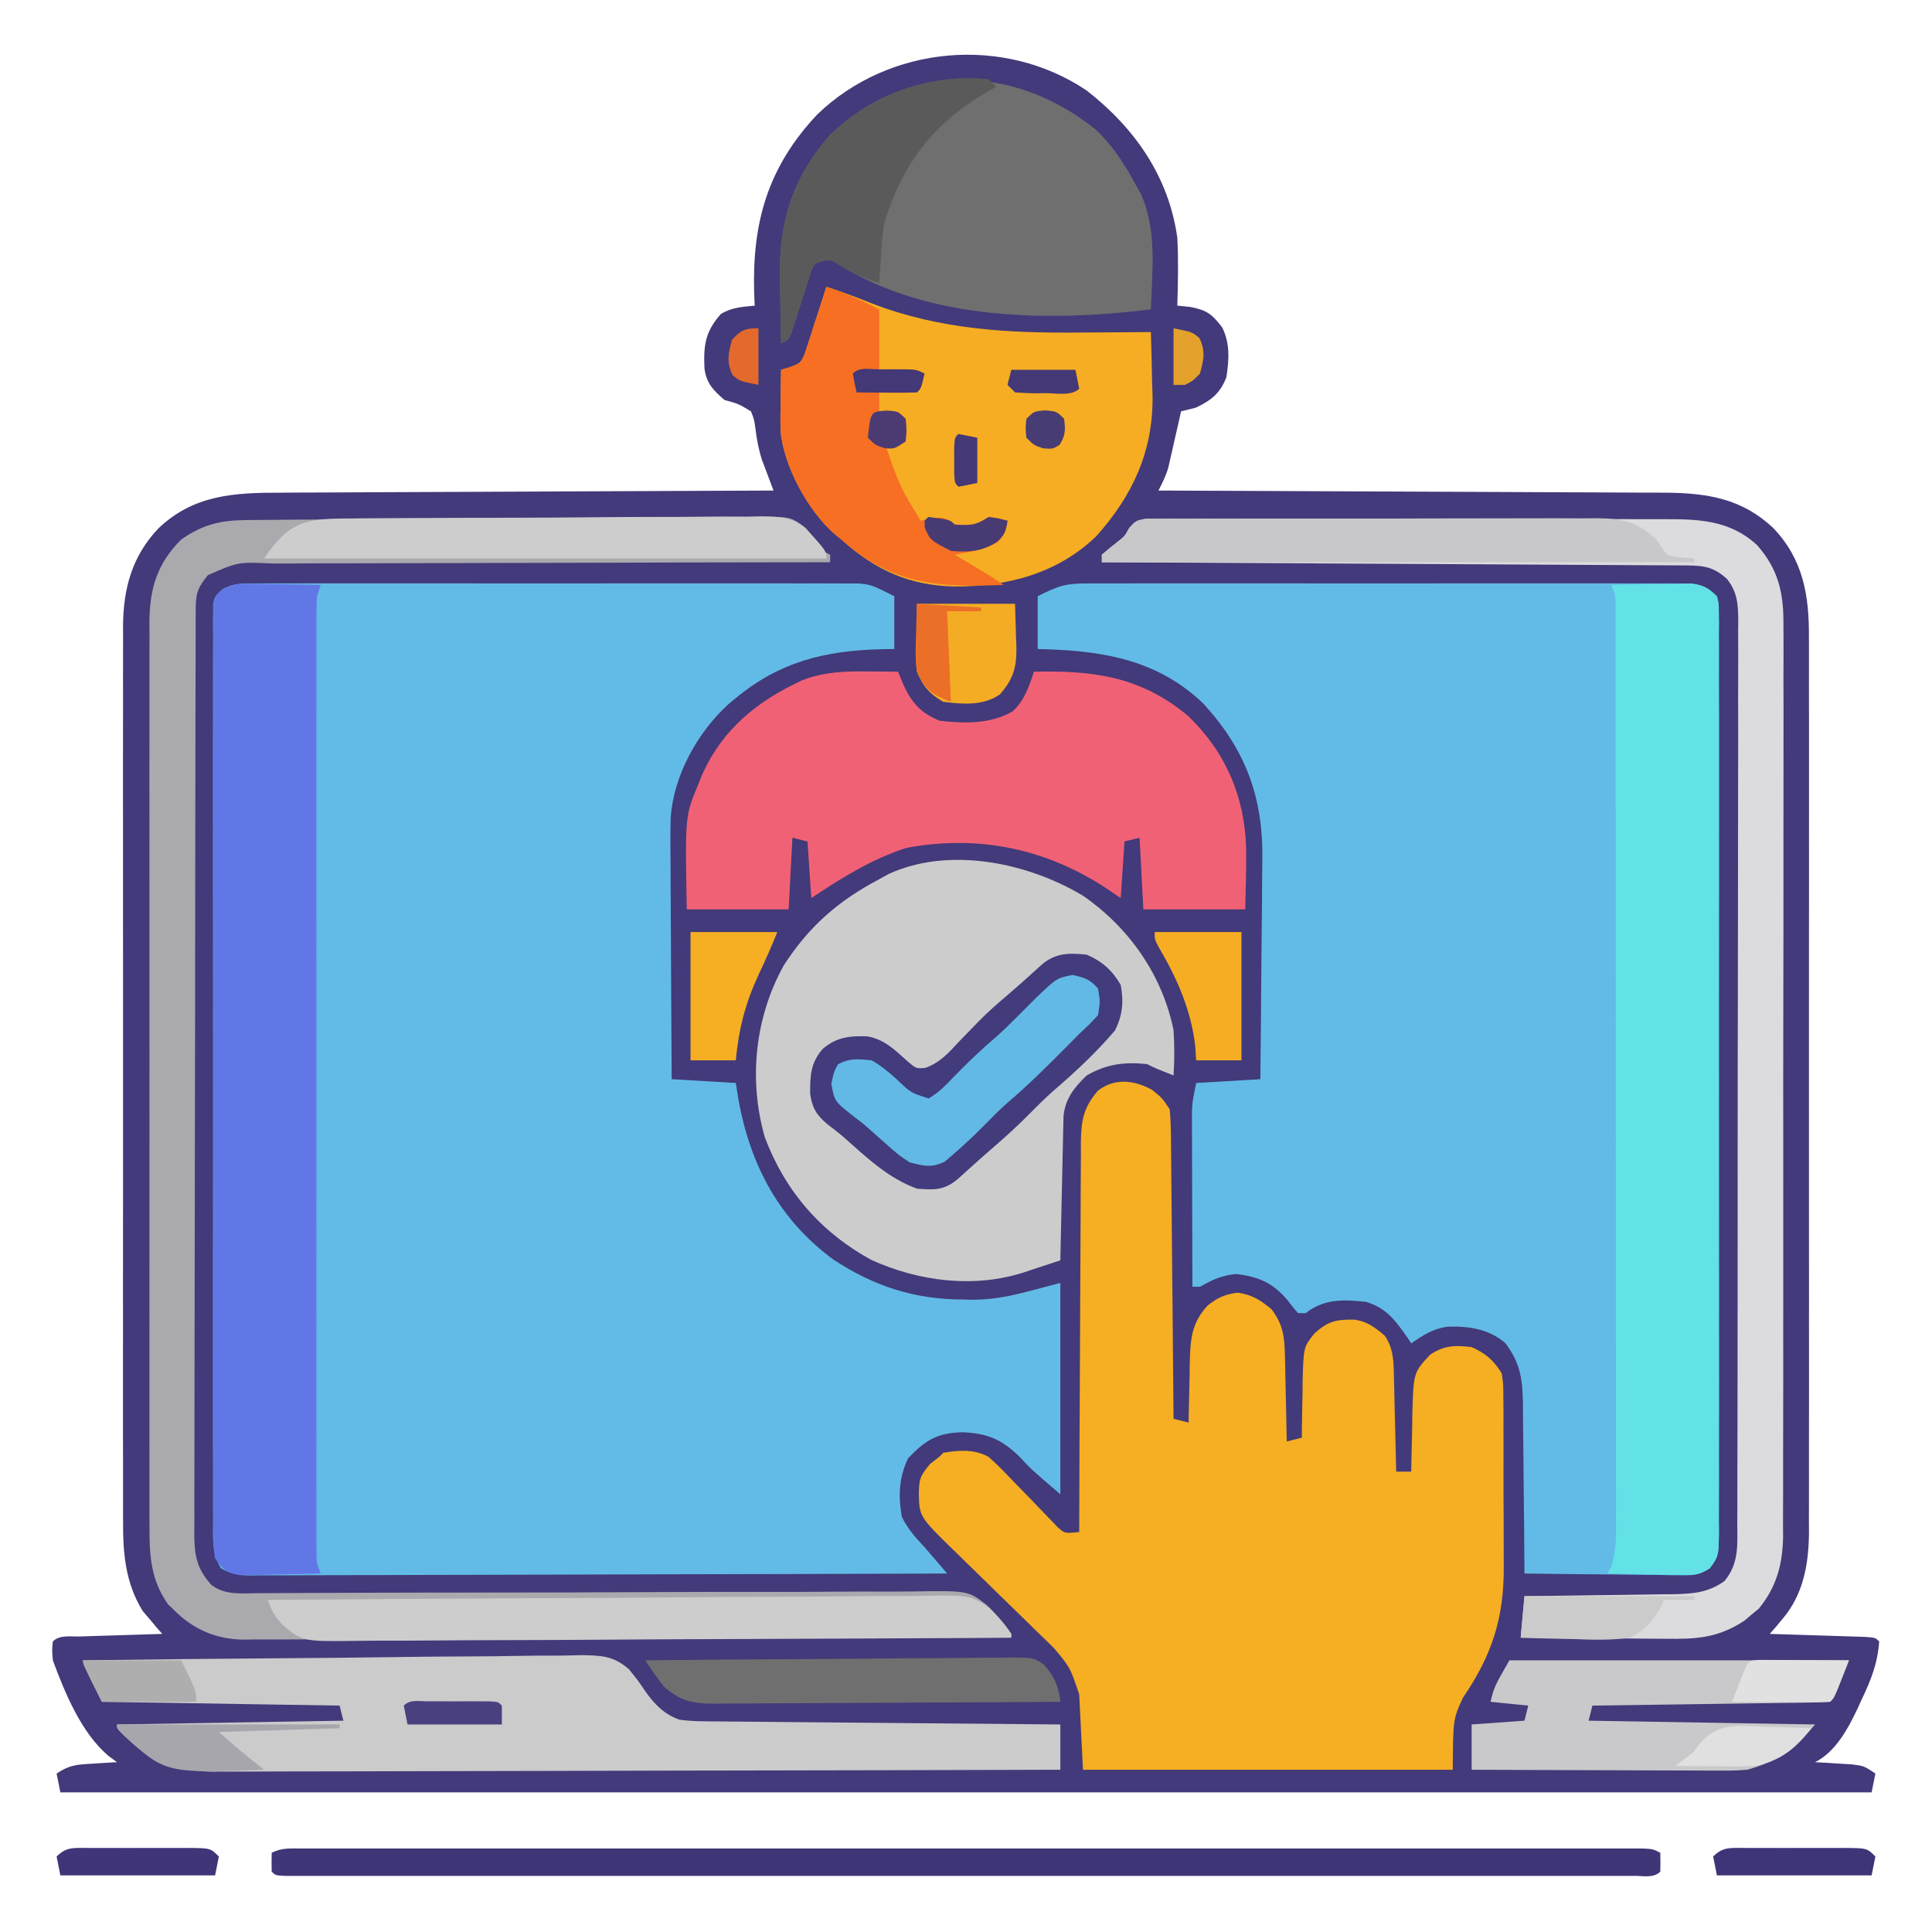 <?xml version="1.0" encoding="UTF-8"?>
<svg version="1.1" xmlns="http://www.w3.org/2000/svg" width="512" height="512">
<path d="M0 0 C12.716 9.937 21.727 22.762 24 39 C24.315 45 24.18 50.998 24 57 C25.084 57.106 26.168 57.211 27.285 57.32 C31.837 58.153 33.165 59.228 35.898 62.766 C38.011 67.05 37.717 71.371 37 76 C35.308 80.274 33.093 82.003 29 84 C27.672 84.355 26.34 84.693 25 85 C24.734 86.181 24.469 87.362 24.195 88.578 C23.839 90.135 23.482 91.693 23.125 93.25 C22.864 94.416 22.864 94.416 22.598 95.605 C22.337 96.737 22.337 96.737 22.07 97.891 C21.913 98.582 21.756 99.273 21.594 99.985 C20.956 102.148 20.029 103.998 19 106 C19.738 106.002 20.476 106.005 21.237 106.007 C39.224 106.066 57.211 106.142 75.199 106.236 C83.898 106.281 92.596 106.32 101.295 106.346 C108.88 106.369 116.465 106.403 124.049 106.449 C128.063 106.473 132.076 106.491 136.089 106.498 C139.873 106.504 143.657 106.524 147.441 106.554 C149.478 106.567 151.516 106.565 153.554 106.563 C164.639 106.676 173.749 108.175 182 116 C189.862 124.29 191.458 133.761 191.381 144.854 C191.386 145.901 191.39 146.948 191.395 148.026 C191.407 151.51 191.398 154.993 191.388 158.477 C191.392 160.984 191.398 163.491 191.404 165.999 C191.416 172.087 191.415 178.176 191.406 184.265 C191.399 189.216 191.398 194.167 191.401 199.118 C191.402 199.824 191.402 200.53 191.403 201.258 C191.404 202.693 191.405 204.128 191.406 205.563 C191.414 219 191.404 232.438 191.388 245.875 C191.375 257.39 191.377 268.905 191.391 280.42 C191.407 293.811 191.413 307.202 191.404 320.593 C191.403 322.023 191.402 323.452 191.401 324.882 C191.401 325.585 191.401 326.289 191.4 327.013 C191.397 331.955 191.402 336.896 191.409 341.838 C191.418 348.497 191.412 355.155 191.394 361.813 C191.39 364.254 191.391 366.694 191.398 369.134 C191.406 372.472 191.396 375.809 191.381 379.146 C191.388 380.106 191.394 381.066 191.401 382.055 C191.328 390.497 189.936 398.547 184.312 405.125 C183.69 405.87 183.067 406.615 182.426 407.383 C181.955 407.916 181.485 408.45 181 409 C181.843 409.025 182.686 409.05 183.554 409.076 C186.672 409.171 189.79 409.27 192.908 409.372 C194.259 409.416 195.61 409.457 196.962 409.497 C198.9 409.555 200.839 409.619 202.777 409.684 C203.945 409.72 205.113 409.757 206.316 409.795 C209 410 209 410 210 411 C209.605 416.781 207.804 421.313 205.312 426.5 C204.986 427.221 204.659 427.941 204.322 428.684 C201.788 434.042 198.495 440.253 193 443 C193.904 443.049 194.807 443.098 195.738 443.148 C196.918 443.223 198.097 443.298 199.312 443.375 C200.484 443.445 201.656 443.514 202.863 443.586 C206 444 206 444 209 446 C208.67 447.65 208.34 449.3 208 451 C49.6 451 -108.8 451 -272 451 C-272.33 449.35 -272.66 447.7 -273 446 C-269.478 443.652 -267.492 443.623 -263.312 443.375 C-262.133 443.3 -260.954 443.225 -259.738 443.148 C-258.835 443.099 -257.931 443.05 -257 443 C-258.147 442.147 -258.147 442.147 -259.316 441.277 C-266.44 435.232 -270.817 424.613 -274 416 C-274.227 413.176 -274.227 413.176 -274 411 C-272.168 409.168 -269.243 409.761 -266.777 409.684 C-265.517 409.642 -264.257 409.6 -262.959 409.557 C-261.618 409.517 -260.278 409.477 -258.938 409.438 C-257.593 409.394 -256.249 409.351 -254.904 409.307 C-251.603 409.2 -248.302 409.098 -245 409 C-245.471 408.466 -245.941 407.933 -246.426 407.383 C-247.048 406.638 -247.671 405.893 -248.312 405.125 C-248.927 404.406 -249.542 403.686 -250.176 402.945 C-254.751 395.558 -255.44 387.653 -255.381 379.146 C-255.386 378.099 -255.39 377.052 -255.395 375.974 C-255.407 372.49 -255.398 369.007 -255.388 365.523 C-255.392 363.016 -255.398 360.509 -255.404 358.001 C-255.416 351.913 -255.415 345.824 -255.406 339.735 C-255.399 334.784 -255.398 329.833 -255.401 324.882 C-255.402 323.823 -255.402 323.823 -255.403 322.742 C-255.404 321.307 -255.405 319.872 -255.406 318.437 C-255.414 305 -255.404 291.562 -255.388 278.125 C-255.375 266.61 -255.377 255.095 -255.391 243.58 C-255.407 230.189 -255.413 216.798 -255.404 203.407 C-255.403 201.977 -255.402 200.548 -255.401 199.118 C-255.401 198.415 -255.401 197.711 -255.4 196.987 C-255.397 192.045 -255.402 187.104 -255.409 182.162 C-255.418 175.503 -255.412 168.845 -255.394 162.187 C-255.39 159.746 -255.391 157.306 -255.398 154.866 C-255.406 151.528 -255.396 148.191 -255.381 144.854 C-255.388 143.894 -255.394 142.934 -255.401 141.945 C-255.314 131.898 -253.018 123.4 -246 116 C-236.618 107.102 -225.977 106.554 -213.554 106.568 C-212.124 106.559 -210.694 106.548 -209.264 106.537 C-205.412 106.509 -201.559 106.5 -197.706 106.494 C-193.669 106.484 -189.632 106.458 -185.595 106.434 C-177.963 106.39 -170.331 106.362 -162.699 106.339 C-154.005 106.311 -145.311 106.268 -136.617 106.222 C-118.745 106.13 -100.872 106.058 -83 106 C-83.419 104.905 -83.419 104.905 -83.846 103.787 C-84.392 102.33 -84.392 102.33 -84.949 100.844 C-85.492 99.408 -85.492 99.408 -86.046 97.943 C-86.967 95.101 -87.457 92.46 -87.812 89.5 C-88.162 87.062 -88.162 87.062 -89 85 C-92.313 83.009 -92.313 83.009 -96 82 C-98.976 79.416 -100.788 77.617 -101.309 73.645 C-101.588 67.503 -101.105 63.897 -96.996 59.242 C-94.127 57.457 -91.321 57.324 -88 57 C-88.046 55.875 -88.093 54.749 -88.141 53.59 C-88.679 34.843 -84.495 20.238 -71.406 6.32 C-52.375 -12.031 -21.946 -14.78 0 0 Z " fill="#423A7A" transform="translate(288,24)"/>
<path d="M0 0 C0.693 -0.005 1.387 -0.009 2.101 -0.014 C4.424 -0.026 6.747 -0.017 9.07 -0.007 C10.736 -0.011 12.401 -0.017 14.067 -0.023 C18.592 -0.037 23.117 -0.032 27.641 -0.022 C32.377 -0.014 37.112 -0.021 41.847 -0.026 C49.801 -0.032 57.755 -0.024 65.71 -0.01 C74.903 0.006 84.096 0.001 93.289 -0.016 C101.182 -0.029 109.075 -0.031 116.968 -0.023 C121.682 -0.019 126.396 -0.018 131.11 -0.028 C135.544 -0.037 139.978 -0.031 144.412 -0.013 C146.038 -0.009 147.664 -0.01 149.29 -0.017 C151.513 -0.025 153.735 -0.015 155.957 0 C157.2 0.001 158.443 0.002 159.723 0.003 C163.105 0.381 163.105 0.381 169.105 3.381 C169.105 8.001 169.105 12.621 169.105 17.381 C167.969 17.395 166.832 17.409 165.66 17.424 C150.857 17.801 138.808 20.678 127.105 30.381 C126.471 30.903 125.837 31.425 125.184 31.963 C116.938 39.461 110.65 50.847 109.844 62.006 C109.721 66.414 109.768 70.82 109.813 75.229 C109.818 76.852 109.822 78.476 109.825 80.1 C109.837 84.346 109.866 88.593 109.9 92.839 C109.93 97.183 109.944 101.527 109.959 105.871 C109.991 114.375 110.044 122.878 110.105 131.381 C118.52 131.876 118.52 131.876 127.105 132.381 C127.353 133.948 127.6 135.516 127.855 137.131 C131.026 154.28 138.71 168.728 152.98 179.193 C163.677 186.225 174.404 189.734 187.168 189.756 C187.9 189.78 188.631 189.805 189.385 189.83 C197.995 189.874 204.165 187.616 213.105 185.381 C213.105 203.861 213.105 222.341 213.105 241.381 C205.45 234.819 205.45 234.819 202.543 231.693 C197.727 226.899 193.939 225.213 187.105 224.943 C180.393 225.135 177.318 227.052 172.73 231.881 C170.318 237.077 170.127 241.755 171.105 247.381 C172.664 250.536 174.704 252.836 177.105 255.381 C178.15 256.585 179.189 257.794 180.224 259.007 C180.764 259.638 181.304 260.27 181.86 260.92 C182.271 261.402 182.682 261.884 183.105 262.381 C158.402 262.474 133.698 262.545 108.994 262.588 C97.524 262.609 86.054 262.637 74.584 262.683 C64.589 262.723 54.593 262.748 44.598 262.757 C39.304 262.763 34.01 262.775 28.716 262.804 C23.735 262.831 18.755 262.839 13.774 262.833 C11.944 262.834 10.114 262.842 8.284 262.858 C5.789 262.878 3.295 262.873 0.8 262.862 C0.072 262.874 -0.656 262.885 -1.405 262.897 C-4.506 262.86 -6.636 262.528 -9.344 260.985 C-11.788 256.881 -11.445 252.931 -11.402 248.239 C-11.409 247.197 -11.415 246.154 -11.421 245.08 C-11.437 241.575 -11.425 238.071 -11.412 234.566 C-11.417 232.058 -11.425 229.55 -11.433 227.042 C-11.45 220.931 -11.447 214.82 -11.436 208.709 C-11.427 203.743 -11.425 198.777 -11.43 193.812 C-11.43 193.106 -11.431 192.399 -11.432 191.672 C-11.433 190.237 -11.434 188.802 -11.436 187.367 C-11.447 173.91 -11.434 160.452 -11.412 146.995 C-11.394 135.441 -11.398 123.888 -11.416 112.335 C-11.437 98.925 -11.446 85.514 -11.434 72.104 C-11.432 70.675 -11.431 69.245 -11.43 67.816 C-11.429 67.113 -11.429 66.41 -11.428 65.685 C-11.424 60.724 -11.43 55.762 -11.44 50.801 C-11.452 44.127 -11.443 37.453 -11.42 30.779 C-11.415 28.325 -11.416 25.87 -11.425 23.415 C-11.436 20.075 -11.422 16.736 -11.402 13.396 C-11.411 12.415 -11.42 11.434 -11.429 10.424 C-11.419 9.532 -11.409 8.64 -11.398 7.721 C-11.397 6.95 -11.397 6.179 -11.396 5.384 C-10.895 3.381 -10.895 3.381 -9.059 1.633 C-5.98 -0.148 -3.545 0.003 0 0 Z " fill="#62BBE6" transform="translate(67.895,154.619)"/>
<path d="M0 0 C1.045 -0.007 1.045 -0.007 2.111 -0.014 C4.432 -0.026 6.753 -0.017 9.075 -0.007 C10.744 -0.011 12.413 -0.017 14.082 -0.023 C18.607 -0.037 23.131 -0.032 27.656 -0.022 C32.392 -0.014 37.128 -0.021 41.864 -0.026 C49.815 -0.032 57.766 -0.024 65.716 -0.01 C74.911 0.006 84.105 0.001 93.299 -0.016 C101.194 -0.029 109.089 -0.031 116.984 -0.023 C121.699 -0.019 126.414 -0.018 131.129 -0.028 C135.559 -0.037 139.99 -0.031 144.421 -0.013 C146.048 -0.009 147.675 -0.01 149.302 -0.017 C151.52 -0.025 153.738 -0.015 155.957 0 C157.82 0.002 157.82 0.002 159.721 0.003 C163.19 0.422 164.358 1.007 166.852 3.381 C167.353 5.384 167.353 5.384 167.355 7.721 C167.365 8.613 167.376 9.505 167.387 10.424 C167.378 11.404 167.369 12.385 167.359 13.396 C167.366 14.437 167.372 15.478 167.378 16.55 C167.394 20.056 167.382 23.561 167.369 27.066 C167.375 29.572 167.382 32.079 167.39 34.585 C167.407 40.696 167.404 46.807 167.393 52.918 C167.384 57.884 167.382 62.85 167.387 67.816 C167.387 68.522 167.388 69.229 167.389 69.956 C167.39 71.391 167.391 72.825 167.393 74.259 C167.404 87.719 167.391 101.178 167.369 114.638 C167.351 126.191 167.355 137.743 167.373 149.296 C167.394 162.705 167.403 176.114 167.391 189.523 C167.389 190.953 167.388 192.382 167.387 193.812 C167.386 194.867 167.386 194.867 167.385 195.943 C167.381 200.904 167.387 205.864 167.397 210.825 C167.409 217.5 167.4 224.176 167.377 230.851 C167.372 233.305 167.373 235.76 167.382 238.214 C167.393 241.556 167.379 244.897 167.359 248.239 C167.368 249.218 167.377 250.196 167.387 251.204 C167.31 257.749 167.31 257.749 164.961 260.985 C162.447 262.648 161.082 262.867 158.083 262.835 C157.142 262.835 156.202 262.834 155.232 262.834 C154.225 262.813 153.218 262.793 152.18 262.772 C151.142 262.766 150.105 262.76 149.036 262.754 C145.724 262.732 142.413 262.682 139.102 262.631 C136.855 262.611 134.609 262.593 132.363 262.576 C126.859 262.532 121.355 262.465 115.852 262.381 C115.846 261.389 115.846 261.389 115.84 260.378 C115.799 253.483 115.729 246.589 115.644 239.694 C115.616 237.123 115.595 234.552 115.581 231.98 C115.559 228.279 115.512 224.578 115.461 220.877 C115.459 219.159 115.459 219.159 115.457 217.407 C115.338 210.86 114.769 206.702 110.852 201.381 C106.415 197.516 100.985 196.762 95.262 196.975 C91.471 197.614 88.99 199.198 85.852 201.381 C85.488 200.838 85.125 200.296 84.75 199.736 C81.616 195.277 79.252 192.011 73.852 190.381 C67.802 189.756 62.848 189.513 57.852 193.381 C57.192 193.381 56.532 193.381 55.852 193.381 C54.59 191.955 54.59 191.955 53.164 190.068 C49.265 185.393 45.367 183.646 39.289 183.006 C35.528 183.416 33.13 184.551 29.852 186.381 C29.192 186.381 28.532 186.381 27.852 186.381 C27.826 179.494 27.809 172.607 27.797 165.721 C27.792 163.378 27.785 161.036 27.776 158.693 C27.764 155.325 27.758 151.956 27.754 148.588 C27.749 147.542 27.744 146.496 27.738 145.418 C27.738 144.438 27.738 143.457 27.738 142.447 C27.736 141.587 27.734 140.728 27.731 139.842 C27.852 137.381 27.852 137.381 28.852 132.381 C34.462 132.051 40.072 131.721 45.852 131.381 C45.965 122.087 46.057 112.794 46.111 103.5 C46.137 99.184 46.172 94.867 46.229 90.551 C46.284 86.375 46.313 82.2 46.326 78.024 C46.335 76.441 46.353 74.858 46.38 73.275 C46.654 56.674 41.926 43.903 30.539 31.631 C18.05 19.836 3.276 17.746 -13.148 17.381 C-13.148 12.761 -13.148 8.141 -13.148 3.381 C-7.554 0.584 -5.856 0.005 0 0 Z " fill="#62BBE6" transform="translate(288.148,154.619)"/>
<path d="M0 0 C2.688 2.188 2.688 2.188 4.688 5.188 C4.9 7.843 4.999 10.398 5.006 13.055 C5.016 13.856 5.026 14.656 5.037 15.48 C5.068 18.126 5.085 20.772 5.102 23.418 C5.12 25.252 5.14 27.086 5.16 28.92 C5.212 33.749 5.251 38.577 5.288 43.406 C5.328 48.332 5.38 53.259 5.43 58.186 C5.527 67.853 5.611 77.52 5.688 87.188 C7.668 87.683 7.668 87.683 9.688 88.188 C9.697 87.462 9.706 86.736 9.716 85.988 C9.77 82.679 9.853 79.371 9.938 76.062 C9.952 74.92 9.966 73.778 9.98 72.602 C10.166 66.231 10.322 61.992 14.688 57.188 C17.428 55.024 19.174 54.264 22.625 53.75 C26.578 54.315 28.616 55.662 31.688 58.188 C34.688 62.21 35.094 65.271 35.199 70.238 C35.217 70.897 35.235 71.556 35.254 72.235 C35.307 74.323 35.342 76.411 35.375 78.5 C35.408 79.923 35.443 81.345 35.479 82.768 C35.563 86.241 35.63 89.714 35.688 93.188 C37.008 92.858 38.328 92.528 39.688 92.188 C39.692 91.492 39.696 90.796 39.7 90.08 C39.733 86.906 39.804 83.735 39.875 80.562 C39.884 78.921 39.884 78.921 39.893 77.246 C40.141 68.129 40.141 68.129 43.113 64.477 C46.683 61.302 48.775 60.841 53.586 60.902 C57.025 61.369 59.099 62.969 61.688 65.188 C64.099 68.744 64.031 72.421 64.102 76.578 C64.121 77.283 64.14 77.987 64.16 78.713 C64.22 80.955 64.266 83.196 64.312 85.438 C64.351 86.961 64.39 88.484 64.43 90.008 C64.526 93.734 64.61 97.461 64.688 101.188 C66.007 101.188 67.328 101.188 68.688 101.188 C68.702 100.099 68.702 100.099 68.716 98.988 C68.77 95.679 68.853 92.371 68.938 89.062 C68.952 87.92 68.966 86.778 68.98 85.602 C69.29 74.954 69.29 74.954 73.688 70.188 C77.397 67.714 80.386 67.64 84.688 68.188 C88.42 69.847 90.569 71.717 92.688 75.188 C93.075 78.017 93.075 78.017 93.092 81.326 C93.111 83.19 93.111 83.19 93.13 85.091 C93.128 86.446 93.125 87.801 93.121 89.156 C93.126 90.557 93.131 91.957 93.137 93.358 C93.146 96.296 93.143 99.235 93.134 102.174 C93.122 105.908 93.142 109.641 93.171 113.375 C93.19 116.272 93.189 119.168 93.184 122.065 C93.184 123.44 93.19 124.814 93.202 126.188 C93.31 139.961 90.076 149.838 82.395 161.082 C79.775 166.762 79.775 166.762 79.688 180.188 C47.347 180.188 15.008 180.188 -18.312 180.188 C-18.642 173.588 -18.973 166.988 -19.312 160.188 C-21.719 153.068 -21.719 153.068 -25.91 148.054 C-26.621 147.35 -27.332 146.646 -28.064 145.921 C-28.827 145.19 -29.589 144.46 -30.375 143.707 C-31.163 142.931 -31.95 142.155 -32.762 141.356 C-35.267 138.892 -37.789 136.445 -40.312 134 C-42.834 131.542 -45.351 129.08 -47.863 126.612 C-49.423 125.081 -50.989 123.556 -52.561 122.038 C-61.722 113.086 -61.722 113.086 -61.812 106.688 C-61.706 102.925 -61.394 102.288 -58.875 99.188 C-57.607 98.198 -57.607 98.198 -56.312 97.188 C-55.818 96.692 -55.818 96.692 -55.312 96.188 C-51.195 95.481 -47.106 95.203 -43.363 97.258 C-41.202 99.124 -39.271 101.108 -37.312 103.188 C-35.537 105.029 -33.753 106.862 -31.96 108.687 C-30.706 109.967 -29.465 111.259 -28.235 112.563 C-27.658 113.16 -27.08 113.756 -26.484 114.371 C-25.97 114.913 -25.455 115.455 -24.925 116.013 C-23.106 117.58 -23.106 117.58 -19.312 117.188 C-19.311 116.621 -19.31 116.054 -19.308 115.471 C-19.271 101.674 -19.212 87.877 -19.129 74.081 C-19.089 67.409 -19.057 60.737 -19.042 54.064 C-19.026 47.626 -18.992 41.187 -18.944 34.749 C-18.929 32.292 -18.921 29.835 -18.921 27.379 C-18.918 23.938 -18.891 20.499 -18.858 17.058 C-18.866 15.534 -18.866 15.534 -18.874 13.978 C-18.786 8.074 -18.215 4.704 -14.312 0.188 C-9.836 -3.208 -4.713 -2.579 0 0 Z " fill="#F6AE23" transform="translate(305.312,288.812)"/>
<path d="M0 0 C12.157 8.404 21.035 20.969 24 35.625 C24.276 39.654 24.257 43.596 24 47.625 C19.25 45.75 19.25 45.75 17 44.625 C11.041 43.994 6.274 44.582 1 47.625 C-2.267 50.723 -4.768 53.868 -5.158 58.504 C-5.174 59.208 -5.189 59.912 -5.205 60.637 C-5.225 61.438 -5.245 62.239 -5.266 63.064 C-5.282 63.923 -5.299 64.782 -5.316 65.668 C-5.348 66.993 -5.348 66.993 -5.379 68.346 C-5.445 71.168 -5.504 73.99 -5.562 76.812 C-5.606 78.726 -5.649 80.639 -5.693 82.553 C-5.8 87.243 -5.902 91.934 -6 96.625 C-8.493 97.46 -10.989 98.281 -13.488 99.094 C-14.183 99.328 -14.877 99.562 -15.593 99.804 C-28.865 104.078 -43.53 102.223 -56.125 96.5 C-69.511 89.167 -78.975 78.232 -84.344 63.941 C-88.667 48.681 -86.934 32.257 -79.312 18.5 C-72.648 8.156 -64.886 1.351 -54 -4.375 C-53.174 -4.831 -52.347 -5.288 -51.496 -5.758 C-35.359 -13.166 -14.54 -8.716 0 0 Z " fill="#CCCCCC" transform="translate(287,237.375)"/>
<path d="M0 0 C1.274 -0.013 2.549 -0.026 3.862 -0.039 C5.272 -0.048 6.682 -0.057 8.092 -0.066 C9.578 -0.079 11.065 -0.092 12.552 -0.106 C26.106 -0.222 39.662 -0.278 53.216 -0.323 C63.233 -0.356 73.249 -0.415 83.265 -0.51 C90.312 -0.574 97.359 -0.608 104.407 -0.619 C108.614 -0.627 112.821 -0.648 117.028 -0.702 C120.987 -0.753 124.945 -0.765 128.904 -0.749 C130.354 -0.75 131.804 -0.764 133.254 -0.793 C144.242 -1.002 144.242 -1.002 148.184 1.982 C149.912 3.966 151.339 5.99 152.796 8.174 C153.786 8.669 153.786 8.669 154.796 9.174 C154.796 9.834 154.796 10.494 154.796 11.174 C153.559 11.175 153.559 11.175 152.298 11.176 C132.242 11.191 112.187 11.233 92.131 11.306 C82.432 11.341 72.734 11.366 63.035 11.37 C54.581 11.373 46.128 11.393 37.674 11.435 C33.198 11.456 28.723 11.469 24.247 11.46 C20.032 11.453 15.819 11.469 11.605 11.502 C10.059 11.51 8.514 11.51 6.968 11.501 C-2.101 11.083 -2.101 11.083 -10.108 14.59 C-12.756 17.854 -13.329 19.322 -13.339 23.417 C-13.343 24.313 -13.348 25.208 -13.352 26.131 C-13.352 27.121 -13.352 28.111 -13.352 29.131 C-13.357 30.701 -13.357 30.701 -13.363 32.304 C-13.374 35.835 -13.378 39.366 -13.381 42.898 C-13.388 45.42 -13.394 47.943 -13.401 50.465 C-13.421 58.052 -13.431 65.639 -13.44 73.226 C-13.444 76.798 -13.45 80.369 -13.455 83.941 C-13.472 95.812 -13.487 107.683 -13.494 119.553 C-13.496 122.635 -13.498 125.716 -13.5 128.798 C-13.5 129.564 -13.501 130.329 -13.501 131.118 C-13.509 143.527 -13.535 155.935 -13.567 168.343 C-13.6 181.079 -13.618 193.814 -13.621 206.549 C-13.624 213.702 -13.632 220.853 -13.658 228.005 C-13.682 234.733 -13.685 241.46 -13.675 248.187 C-13.675 250.658 -13.681 253.129 -13.695 255.6 C-13.712 258.97 -13.705 262.339 -13.692 265.709 C-13.703 266.69 -13.714 267.672 -13.725 268.682 C-13.672 274.318 -13.132 277.801 -9.204 282.174 C-5.684 284.907 -1.542 284.435 2.726 284.385 C3.531 284.384 4.336 284.383 5.165 284.381 C7.866 284.375 10.566 284.354 13.267 284.334 C15.202 284.327 17.137 284.321 19.072 284.316 C23.242 284.304 27.412 284.286 31.582 284.265 C38.18 284.234 44.778 284.226 51.376 284.223 C52.489 284.223 53.603 284.222 54.751 284.222 C57.028 284.221 59.306 284.22 61.583 284.219 C76.944 284.211 92.305 284.186 107.666 284.102 C118.027 284.046 128.388 284.026 138.749 284.046 C144.23 284.055 149.71 284.045 155.192 283.993 C160.352 283.943 165.51 283.941 170.67 283.973 C172.559 283.977 174.448 283.964 176.337 283.932 C191.324 283.693 191.324 283.693 196.203 287.445 C198.706 289.9 200.839 292.269 202.796 295.174 C202.796 295.504 202.796 295.834 202.796 296.174 C175.553 296.268 148.311 296.338 121.068 296.381 C108.419 296.402 95.77 296.43 83.121 296.476 C72.096 296.516 61.07 296.542 50.045 296.55 C44.208 296.556 38.37 296.568 32.533 296.597 C27.037 296.624 21.541 296.633 16.045 296.627 C14.029 296.628 12.014 296.636 9.998 296.651 C7.242 296.671 4.486 296.666 1.73 296.655 C0.936 296.667 0.142 296.678 -0.675 296.69 C-7.831 296.614 -13.921 294.033 -19.017 288.924 C-19.56 288.403 -20.102 287.883 -20.661 287.346 C-25.307 280.807 -25.638 274.208 -25.585 266.471 C-25.59 265.416 -25.595 264.362 -25.6 263.275 C-25.611 259.753 -25.602 256.231 -25.593 252.709 C-25.597 250.179 -25.602 247.649 -25.609 245.119 C-25.621 238.968 -25.619 232.817 -25.61 226.666 C-25.604 221.665 -25.603 216.664 -25.606 211.664 C-25.606 210.951 -25.607 210.238 -25.607 209.504 C-25.608 208.056 -25.609 206.608 -25.61 205.16 C-25.619 191.594 -25.609 178.028 -25.593 164.462 C-25.579 152.831 -25.582 141.199 -25.596 129.568 C-25.612 116.049 -25.618 102.531 -25.609 89.012 C-25.608 87.569 -25.607 86.127 -25.606 84.685 C-25.605 83.975 -25.605 83.265 -25.604 82.534 C-25.602 77.541 -25.606 72.549 -25.613 67.556 C-25.623 60.832 -25.616 54.108 -25.599 47.384 C-25.595 44.917 -25.596 42.45 -25.602 39.983 C-25.611 36.614 -25.6 33.246 -25.585 29.877 C-25.592 28.902 -25.599 27.927 -25.606 26.922 C-25.53 18.166 -23.588 11.557 -17.204 5.174 C-11.54 1.19 -6.821 0.058 0 0 Z " fill="#AAAAAE" transform="translate(65.204,137.826)"/>
<path d="M0 0 C3.917 -0.087 7.833 -0.14 11.75 -0.188 C12.861 -0.213 13.972 -0.238 15.117 -0.264 C16.187 -0.273 17.257 -0.283 18.359 -0.293 C19.344 -0.309 20.328 -0.324 21.343 -0.341 C24.501 0.064 25.694 0.837 28 3 C28.501 5.003 28.501 5.003 28.503 7.34 C28.514 8.232 28.524 9.124 28.535 10.043 C28.526 11.023 28.517 12.004 28.508 13.015 C28.517 14.576 28.517 14.576 28.527 16.169 C28.543 19.675 28.53 23.18 28.518 26.685 C28.523 29.192 28.53 31.698 28.539 34.204 C28.555 40.315 28.553 46.426 28.541 52.537 C28.532 57.503 28.531 62.469 28.535 67.435 C28.536 68.141 28.536 68.848 28.537 69.575 C28.538 71.01 28.54 72.444 28.541 73.878 C28.552 87.338 28.539 100.797 28.518 114.257 C28.5 125.81 28.503 137.362 28.521 148.915 C28.543 162.324 28.551 175.733 28.539 189.142 C28.538 190.572 28.537 192.001 28.535 193.431 C28.535 194.134 28.534 194.838 28.533 195.562 C28.53 200.523 28.536 205.483 28.545 210.444 C28.558 217.119 28.549 223.795 28.526 230.47 C28.52 232.924 28.522 235.379 28.531 237.833 C28.542 241.175 28.528 244.516 28.508 247.858 C28.521 249.326 28.521 249.326 28.535 250.824 C28.459 257.357 28.459 257.357 26.14 260.605 C23.32 262.443 21.492 262.459 18.141 262.391 C17.026 262.378 15.911 262.365 14.762 262.352 C13.023 262.301 13.023 262.301 11.25 262.25 C10.076 262.232 8.901 262.214 7.691 262.195 C4.793 262.148 1.897 262.082 -1 262 C-0.675 261.386 -0.35 260.772 -0.015 260.139 C1.431 255.666 1.272 251.449 1.247 246.776 C1.25 245.737 1.252 244.697 1.255 243.626 C1.26 240.139 1.252 236.651 1.243 233.164 C1.244 230.665 1.246 228.167 1.249 225.669 C1.253 219.585 1.248 213.501 1.239 207.418 C1.228 200.335 1.229 193.253 1.229 186.17 C1.229 173.536 1.22 160.901 1.206 148.267 C1.192 136.002 1.185 123.737 1.185 111.472 C1.185 110.716 1.185 109.961 1.185 109.182 C1.185 108.428 1.186 107.673 1.186 106.896 C1.186 92.938 1.18 78.98 1.171 65.022 C1.168 60.083 1.167 55.144 1.167 50.204 C1.166 43.561 1.16 36.917 1.15 30.274 C1.147 27.83 1.146 25.387 1.146 22.944 C1.147 19.619 1.141 16.295 1.134 12.97 C1.135 11.994 1.137 11.018 1.138 10.012 C1.134 8.68 1.134 8.68 1.129 7.322 C1.128 6.554 1.127 5.787 1.126 4.995 C1.072 2.79 1.072 2.79 0 0 Z " fill="#62E1E6" transform="translate(427,155)"/>
<path d="M0 0 C1.605 0.015 1.605 0.015 3.242 0.029 C4.353 0.054 5.465 0.08 6.609 0.105 C8.299 0.126 8.299 0.126 10.023 0.146 C12.803 0.182 15.581 0.231 18.359 0.293 C18.029 1.283 17.699 2.273 17.359 3.293 C17.269 4.744 17.234 6.198 17.234 7.652 C17.23 8.996 17.23 8.996 17.226 10.367 C17.228 11.352 17.23 12.337 17.232 13.352 C17.23 14.921 17.23 14.921 17.228 16.521 C17.224 20.043 17.227 23.564 17.23 27.086 C17.229 29.604 17.227 32.121 17.225 34.639 C17.221 40.778 17.221 46.917 17.224 53.055 C17.226 58.043 17.227 63.031 17.226 68.019 C17.225 68.729 17.225 69.438 17.225 70.169 C17.225 71.609 17.224 73.05 17.224 74.49 C17.221 88.008 17.225 101.525 17.23 115.042 C17.234 126.647 17.234 138.252 17.229 149.856 C17.224 163.324 17.222 176.792 17.225 190.26 C17.225 191.696 17.225 193.131 17.226 194.567 C17.226 195.273 17.226 195.979 17.226 196.707 C17.227 201.69 17.225 206.674 17.223 211.657 C17.22 218.361 17.222 225.066 17.228 231.77 C17.229 234.236 17.229 236.702 17.227 239.168 C17.224 242.523 17.227 245.878 17.232 249.234 C17.229 250.712 17.229 250.712 17.226 252.219 C17.228 253.115 17.231 254.011 17.234 254.934 C17.234 256.097 17.234 256.097 17.234 257.282 C17.286 259.5 17.286 259.5 18.359 262.293 C14.443 262.409 10.527 262.48 6.609 262.543 C5.498 262.576 4.387 262.61 3.242 262.645 C2.172 262.657 1.102 262.67 0 262.684 C-0.985 262.705 -1.969 262.725 -2.983 262.747 C-6.609 262.128 -7.49 261.297 -9.641 258.293 C-10.249 254.918 -10.18 251.572 -10.149 248.151 C-10.155 247.109 -10.161 246.066 -10.167 244.992 C-10.183 241.487 -10.171 237.983 -10.158 234.478 C-10.164 231.97 -10.171 229.462 -10.179 226.954 C-10.196 220.843 -10.193 214.732 -10.182 208.621 C-10.173 203.655 -10.172 198.689 -10.176 193.724 C-10.177 193.018 -10.177 192.311 -10.178 191.584 C-10.179 190.149 -10.18 188.714 -10.182 187.279 C-10.193 173.822 -10.18 160.364 -10.158 146.907 C-10.141 135.353 -10.144 123.8 -10.162 112.247 C-10.184 98.837 -10.192 85.426 -10.18 72.016 C-10.178 70.587 -10.177 69.157 -10.176 67.728 C-10.175 67.025 -10.175 66.322 -10.174 65.597 C-10.171 60.636 -10.176 55.674 -10.186 50.713 C-10.198 44.039 -10.189 37.365 -10.166 30.691 C-10.161 28.237 -10.162 25.782 -10.171 23.327 C-10.182 19.987 -10.169 16.648 -10.149 13.308 C-10.157 12.327 -10.166 11.346 -10.176 10.336 C-10.165 9.444 -10.155 8.552 -10.144 7.633 C-10.143 6.862 -10.143 6.091 -10.142 5.296 C-9.641 3.293 -9.641 3.293 -7.775 1.543 C-5.024 -0.068 -3.175 -0.051 0 0 Z " fill="#6277E6" transform="translate(66.641,154.707)"/>
<path d="M0 0 C1.182 0.007 1.182 0.007 2.389 0.014 C4.322 0.025 6.255 0.043 8.188 0.062 C8.87 1.723 8.87 1.723 9.566 3.418 C11.737 8.297 14.249 11.058 19.188 13.062 C25.821 13.817 32.689 13.986 38.598 10.551 C41.641 7.701 42.922 3.959 44.188 0.062 C59.823 -0.279 72.37 1.254 85 11.75 C94.952 21.287 100.064 33.149 100.426 46.848 C100.497 52.264 100.321 57.638 100.188 63.062 C91.278 63.062 82.368 63.062 73.188 63.062 C72.858 56.792 72.528 50.523 72.188 44.062 C70.868 44.392 69.547 44.722 68.188 45.062 C67.858 50.013 67.528 54.962 67.188 60.062 C65.661 59.031 64.135 58 62.562 56.938 C46.607 46.782 29.21 43.304 10.465 46.746 C1.292 49.659 -6.856 54.758 -14.812 60.062 C-15.307 52.638 -15.307 52.638 -15.812 45.062 C-17.133 44.733 -18.453 44.403 -19.812 44.062 C-20.142 50.333 -20.473 56.602 -20.812 63.062 C-29.723 63.062 -38.633 63.062 -47.812 63.062 C-48.263 38.29 -48.263 38.29 -44.812 30.062 C-44.484 29.231 -44.155 28.4 -43.816 27.543 C-38.359 15.249 -28.993 7.713 -17 2.25 C-11.245 0.106 -6.068 -0.066 0 0 Z " fill="#F16175" transform="translate(229.812,177.938)"/>
<path d="M0 0 C4.112 1.332 8.116 2.825 12.125 4.438 C30.235 11.395 48.34 12.314 67.5 12.125 C69.306 12.115 71.112 12.106 72.918 12.098 C77.279 12.076 81.639 12.042 86 12 C86.148 16.395 86.235 20.79 86.312 25.188 C86.354 26.414 86.396 27.641 86.439 28.904 C86.633 43.557 81.177 55.334 71.5 66.125 C61.258 76.011 47.884 79.452 34.112 79.434 C22.011 79.181 13.001 75.133 4 67 C3.386 66.501 2.773 66.002 2.141 65.488 C-4.937 59.272 -11.484 47.288 -12.153 37.844 C-12.196 35.434 -12.175 33.035 -12.125 30.625 C-12.116 29.794 -12.107 28.962 -12.098 28.105 C-12.074 26.07 -12.038 24.035 -12 22 C-11.217 21.764 -10.433 21.529 -9.626 21.286 C-6.889 20.245 -6.889 20.245 -5.79 17.937 C-5.523 17.11 -5.256 16.282 -4.98 15.43 C-4.681 14.534 -4.381 13.638 -4.072 12.715 C-3.78 11.778 -3.488 10.841 -3.188 9.875 C-2.876 8.93 -2.565 7.985 -2.244 7.012 C-1.479 4.68 -0.731 2.343 0 0 Z " fill="#F6AD23" transform="translate(219,76)"/>
<path d="M0 0 C1.662 -0 1.662 -0 3.357 -0.001 C4.628 -0.01 5.9 -0.02 7.21 -0.03 C8.622 -0.021 10.034 -0.011 11.446 -0.001 C12.931 -0.005 14.416 -0.01 15.901 -0.018 C19.939 -0.031 23.976 -0.02 28.013 -0.004 C32.24 0.01 36.467 0.004 40.694 0 C47.799 -0.003 54.903 0.011 62.008 0.034 C70.211 0.061 78.413 0.062 86.616 0.051 C94.513 0.04 102.409 0.046 110.305 0.06 C113.662 0.066 117.019 0.066 120.375 0.061 C124.336 0.056 128.296 0.067 132.256 0.088 C133.706 0.094 135.155 0.094 136.605 0.089 C146.12 0.06 154.495 0.152 161.908 6.946 C167.694 13.504 169.011 19.865 168.908 28.393 C168.915 29.456 168.922 30.519 168.929 31.614 C168.947 35.159 168.929 38.702 168.91 42.247 C168.916 44.795 168.923 47.343 168.932 49.891 C168.949 56.084 168.942 62.276 168.924 68.468 C168.91 73.502 168.906 78.537 168.91 83.571 C168.91 84.289 168.91 85.007 168.911 85.746 C168.912 87.205 168.913 88.663 168.914 90.121 C168.923 103.004 168.906 115.887 168.876 128.769 C168.847 141.257 168.84 153.744 168.856 166.232 C168.873 179.845 168.877 193.458 168.859 207.071 C168.857 208.524 168.855 209.977 168.854 211.43 C168.853 212.145 168.852 212.859 168.851 213.596 C168.845 218.622 168.848 223.647 168.855 228.673 C168.864 235.443 168.851 242.213 168.823 248.983 C168.816 251.466 168.816 253.948 168.823 256.431 C168.832 259.824 168.816 263.216 168.794 266.608 C168.802 267.588 168.811 268.567 168.819 269.576 C168.731 276.921 167.114 283.052 162.385 288.805 C161.752 289.323 161.119 289.842 160.467 290.376 C159.842 290.909 159.216 291.443 158.572 291.993 C151.577 296.593 145.873 296.914 137.658 296.794 C136.008 296.787 136.008 296.787 134.325 296.781 C130.831 296.764 127.336 296.726 123.842 296.688 C121.465 296.673 119.088 296.659 116.711 296.647 C110.9 296.614 105.09 296.562 99.279 296.501 C99.609 292.871 99.939 289.241 100.279 285.501 C102.368 285.479 102.368 285.479 104.499 285.456 C109.676 285.398 114.853 285.321 120.03 285.238 C122.269 285.205 124.507 285.177 126.746 285.154 C129.969 285.121 133.19 285.068 136.412 285.012 C137.908 285.003 137.908 285.003 139.434 284.993 C144.726 284.882 148.819 284.667 153.279 281.501 C157.166 276.817 156.705 271.969 156.674 266.183 C156.68 265.133 156.686 264.084 156.692 263.003 C156.709 259.48 156.704 255.959 156.699 252.436 C156.707 249.913 156.715 247.39 156.725 244.867 C156.745 238.722 156.751 232.578 156.749 226.433 C156.747 221.438 156.751 216.444 156.759 211.449 C156.761 210.01 156.763 208.571 156.765 207.133 C156.766 206.417 156.767 205.7 156.768 204.963 C156.787 191.42 156.786 177.878 156.779 164.335 C156.774 151.946 156.794 139.558 156.828 127.169 C156.861 114.447 156.876 101.725 156.872 89.003 C156.87 81.861 156.875 74.719 156.9 67.577 C156.923 60.862 156.92 54.148 156.9 47.433 C156.896 44.967 156.902 42.5 156.916 40.034 C156.934 36.671 156.921 33.309 156.901 29.945 C156.913 28.966 156.926 27.987 156.939 26.978 C156.881 22.56 156.726 19.455 153.928 15.91 C149.955 12.296 147.036 12.371 141.844 12.342 C140.86 12.335 140.86 12.335 139.857 12.327 C137.655 12.312 135.453 12.304 133.251 12.295 C131.675 12.286 130.098 12.276 128.521 12.265 C124.236 12.238 119.951 12.217 115.667 12.197 C111.19 12.175 106.714 12.148 102.238 12.121 C93.759 12.071 85.281 12.026 76.802 11.983 C67.15 11.934 57.499 11.879 47.847 11.823 C27.991 11.71 8.135 11.603 -11.721 11.501 C-11.721 10.841 -11.721 10.181 -11.721 9.501 C-10.276 8.281 -8.827 7.064 -7.326 5.915 C-5.603 4.544 -5.603 4.544 -4.5 2.444 C-2.721 0.501 -2.721 0.501 0 0 Z " fill="#DCDBDE" transform="translate(303.721,137.499)"/>
<path d="M0 0 C18.359 -0.257 36.717 -0.451 55.077 -0.57 C63.603 -0.627 72.127 -0.704 80.652 -0.83 C88.085 -0.94 95.517 -1.01 102.951 -1.035 C106.885 -1.049 110.817 -1.083 114.751 -1.163 C118.459 -1.238 122.164 -1.261 125.873 -1.244 C127.872 -1.249 129.871 -1.308 131.869 -1.369 C137.193 -1.302 140.612 -1.234 144.692 2.392 C147.066 5.328 147.066 5.328 149.037 8.247 C151.494 11.693 154.011 14.281 158.048 15.74 C160.131 16.017 162.137 16.14 164.239 16.158 C165.078 16.168 165.916 16.178 166.78 16.188 C167.692 16.194 168.603 16.199 169.542 16.205 C170.508 16.215 171.474 16.225 172.47 16.235 C175.662 16.267 178.854 16.292 182.047 16.316 C184.261 16.337 186.475 16.358 188.689 16.379 C194.515 16.435 200.341 16.484 206.167 16.532 C212.113 16.582 218.058 16.638 224.004 16.693 C235.669 16.801 247.335 16.902 259 17 C259 20.96 259 24.92 259 29 C229.615 29.091 200.23 29.162 170.844 29.204 C167.372 29.209 163.9 29.214 160.428 29.22 C159.391 29.221 159.391 29.221 158.334 29.223 C147.153 29.24 135.973 29.272 124.793 29.309 C113.314 29.346 101.835 29.368 90.357 29.376 C83.912 29.382 77.467 29.394 71.023 29.423 C64.954 29.45 58.885 29.458 52.816 29.452 C50.592 29.454 48.367 29.461 46.143 29.477 C43.099 29.497 40.055 29.492 37.01 29.481 C36.137 29.493 35.263 29.504 34.363 29.516 C26.194 29.438 18.401 27.028 12.375 21.312 C11.723 20.711 11.07 20.109 10.398 19.488 C9 18 9 18 9 17 C28.8 16.67 48.6 16.34 69 16 C68.505 14.02 68.505 14.02 68 12 C47.21 11.67 26.42 11.34 5 11 C0 1 0 1 0 0 Z " fill="#CBCBCC" transform="translate(22,440)"/>
<path d="M0 0 C4.654 4.278 7.817 9.284 10.812 14.812 C11.249 15.598 11.686 16.383 12.137 17.191 C16.465 26.652 15.162 37.652 14.812 47.812 C-12.186 51.113 -44.177 50.841 -67.953 35.852 C-70.085 34.638 -70.085 34.638 -72.211 34.97 C-74.353 35.643 -74.353 35.643 -75.252 37.746 C-75.512 38.572 -75.772 39.399 -76.039 40.25 C-76.333 41.145 -76.627 42.039 -76.93 42.961 C-77.367 44.372 -77.367 44.372 -77.812 45.812 C-78.402 47.669 -78.998 49.523 -79.602 51.375 C-79.859 52.201 -80.116 53.028 -80.381 53.879 C-81.188 55.812 -81.188 55.812 -83.188 56.812 C-83.288 52.599 -83.36 48.386 -83.407 44.172 C-83.427 42.744 -83.454 41.315 -83.489 39.887 C-83.846 24.929 -80.321 13.032 -70.227 1.59 C-49.865 -18.053 -21.541 -17.216 0 0 Z " fill="#6F6F6F" transform="translate(290.188,34.188)"/>
<path d="M0 0 C1.271 -0.003 2.541 -0.005 3.851 -0.008 C5.274 -0.006 6.697 -0.003 8.121 -0.001 C9.622 -0.002 11.124 -0.004 12.626 -0.006 C16.768 -0.01 20.909 -0.008 25.051 -0.005 C29.512 -0.003 33.973 -0.006 38.434 -0.009 C47.179 -0.013 55.923 -0.012 64.668 -0.009 C71.772 -0.007 78.877 -0.007 85.981 -0.008 C86.99 -0.008 88 -0.008 89.04 -0.008 C91.09 -0.009 93.14 -0.009 95.19 -0.009 C114.436 -0.012 133.682 -0.009 152.927 -0.004 C169.457 0.001 185.986 0 202.516 -0.005 C221.691 -0.01 240.865 -0.012 260.04 -0.009 C262.083 -0.009 264.126 -0.008 266.169 -0.008 C267.174 -0.008 268.179 -0.008 269.215 -0.008 C276.314 -0.007 283.414 -0.008 290.513 -0.01 C299.16 -0.013 307.806 -0.013 316.453 -0.007 C320.868 -0.005 325.283 -0.004 329.699 -0.007 C333.735 -0.01 337.771 -0.008 341.808 -0.003 C343.274 -0.002 344.739 -0.002 346.205 -0.005 C348.186 -0.008 350.168 -0.004 352.15 0 C353.253 0 354.357 0 355.495 0 C358.075 0.126 358.075 0.126 360.075 1.126 C360.117 2.792 360.115 4.46 360.075 6.126 C358.289 7.911 355.651 7.251 353.239 7.252 C351.962 7.254 350.686 7.257 349.371 7.26 C347.936 7.257 346.501 7.255 345.066 7.253 C343.557 7.254 342.047 7.256 340.537 7.258 C336.368 7.262 332.199 7.26 328.031 7.257 C323.543 7.254 319.054 7.258 314.566 7.261 C305.766 7.265 296.966 7.264 288.166 7.261 C281.017 7.259 273.869 7.259 266.72 7.26 C265.197 7.26 265.197 7.26 263.643 7.26 C261.581 7.26 259.519 7.261 257.456 7.261 C238.094 7.264 218.731 7.261 199.368 7.255 C182.734 7.251 166.101 7.252 149.467 7.256 C130.176 7.262 110.885 7.264 91.594 7.261 C89.539 7.26 87.484 7.26 85.429 7.26 C84.418 7.26 83.407 7.259 82.365 7.259 C75.221 7.258 68.076 7.26 60.932 7.262 C52.231 7.265 43.531 7.264 34.831 7.259 C30.387 7.256 25.943 7.255 21.5 7.259 C17.439 7.261 13.378 7.26 9.317 7.255 C7.841 7.253 6.365 7.254 4.889 7.256 C2.897 7.259 0.904 7.256 -1.089 7.252 C-2.2 7.252 -3.311 7.251 -4.455 7.251 C-6.925 7.126 -6.925 7.126 -7.925 6.126 C-7.966 4.46 -7.968 2.792 -7.925 1.126 C-5.198 -0.238 -3.054 0 0 0 Z " fill="#3F3678" transform="translate(79.925,489.874)"/>
<path d="M0 0 C4.111 1.775 6.733 4.138 9 8 C9.825 12.509 9.519 15.94 7.5 20.062 C2.464 25.98 -3.115 31.162 -9 36.219 C-11.083 38.074 -13.043 40.012 -15 42 C-18.181 45.225 -21.475 48.243 -24.91 51.195 C-28.022 53.882 -31.065 56.644 -34.117 59.398 C-37.709 62.454 -40.329 62.377 -45 62 C-52.718 59.206 -58.439 53.642 -64.505 48.281 C-65.882 47.101 -67.324 45.999 -68.77 44.906 C-71.663 42.433 -72.783 40.572 -73.301 36.816 C-73.325 32.07 -73.213 28.767 -70 25 C-66.302 21.846 -62.908 21.481 -58.207 21.645 C-53.661 22.377 -50.746 25.327 -47.438 28.312 C-45.185 30.217 -45.185 30.217 -42.742 29.988 C-38.762 28.554 -36.54 25.922 -33.688 22.875 C-32.532 21.679 -31.374 20.485 -30.215 19.293 C-29.66 18.72 -29.106 18.147 -28.535 17.556 C-26.114 15.102 -23.54 12.858 -20.914 10.629 C-17.846 8.018 -14.873 5.3 -11.883 2.602 C-8.222 -0.512 -4.639 -0.492 0 0 Z " fill="#423B7C" transform="translate(288,253)"/>
<path d="M0 0 C29.7 0 59.4 0 90 0 C86 10 86 10 85 11 C83.037 11.124 81.07 11.178 79.103 11.205 C77.211 11.235 77.211 11.235 75.281 11.266 C73.895 11.283 72.508 11.3 71.121 11.316 C69.71 11.337 68.299 11.358 66.888 11.379 C63.168 11.435 59.447 11.484 55.727 11.532 C51.933 11.582 48.139 11.638 44.346 11.693 C36.897 11.801 29.449 11.902 22 12 C21.67 13.32 21.34 14.64 21 16 C50.7 16.495 50.7 16.495 81 17 C75.409 23.71 71.401 26.653 63 29 C59.507 29.241 59.507 29.241 55.618 29.227 C54.548 29.227 54.548 29.227 53.457 29.228 C51.12 29.227 48.783 29.211 46.445 29.195 C44.817 29.192 43.189 29.189 41.561 29.187 C37.29 29.179 33.019 29.159 28.748 29.137 C24.384 29.117 20.02 29.108 15.656 29.098 C7.104 29.076 -1.448 29.042 -10 29 C-10 25.04 -10 21.08 -10 17 C-5.38 16.67 -0.76 16.34 4 16 C4.33 14.68 4.66 13.36 5 12 C1.7 11.67 -1.6 11.34 -5 11 C-4 7 -4 7 0 0 Z " fill="#C9C9CB" transform="translate(400,440)"/>
<path d="M0 0 C4.984 1.585 9.366 3.603 14 6 C14 11.28 14 16.56 14 22 C17.809 21.951 17.809 21.951 21.617 21.902 C24 22 24 22 26 23 C25.125 26.875 25.125 26.875 24 28 C22.314 28.072 20.625 28.084 18.938 28.062 C18.018 28.053 17.099 28.044 16.152 28.035 C15.442 28.024 14.732 28.012 14 28 C14 29.65 14 31.3 14 33 C14.784 32.959 15.568 32.917 16.375 32.875 C19 33 19 33 21 35 C21.125 38.125 21.125 38.125 21 41 C19.35 41.66 17.7 42.32 16 43 C19.515 53.012 19.515 53.012 25 62 C25.928 61.794 26.856 61.587 27.812 61.375 C31 61 31 61 34 63 C38.075 63.34 39.53 63.313 43 61 C45.688 61.375 45.688 61.375 48 62 C47.658 64.477 47.211 65.771 45.5 67.625 C41.864 69.625 38.057 70.263 34 71 C34.687 71.41 35.374 71.82 36.082 72.242 C36.983 72.781 37.884 73.32 38.812 73.875 C39.706 74.409 40.599 74.942 41.52 75.492 C43.373 76.619 45.195 77.797 47 79 C29.913 79.788 17.249 78.971 4 67 C3.386 66.501 2.773 66.002 2.141 65.488 C-4.937 59.272 -11.484 47.288 -12.153 37.844 C-12.196 35.434 -12.175 33.035 -12.125 30.625 C-12.116 29.794 -12.107 28.962 -12.098 28.105 C-12.074 26.07 -12.038 24.035 -12 22 C-11.217 21.764 -10.433 21.529 -9.626 21.286 C-6.889 20.245 -6.889 20.245 -5.79 17.937 C-5.523 17.11 -5.256 16.282 -4.98 15.43 C-4.681 14.534 -4.381 13.638 -4.072 12.715 C-3.78 11.778 -3.488 10.841 -3.188 9.875 C-2.876 8.93 -2.565 7.985 -2.244 7.012 C-1.479 4.68 -0.731 2.343 0 0 Z " fill="#F66F23" transform="translate(219,76)"/>
<path d="M0 0 C24.357 -0.21 48.713 -0.369 73.07 -0.466 C84.38 -0.513 95.689 -0.576 106.999 -0.679 C116.858 -0.769 126.716 -0.827 136.575 -0.847 C141.794 -0.859 147.013 -0.886 152.232 -0.952 C157.148 -1.013 162.062 -1.031 166.979 -1.018 C168.779 -1.02 170.58 -1.038 172.381 -1.073 C185.973 -1.321 185.973 -1.321 191.125 2.037 C193.383 4.248 195.274 6.357 197 9 C197 9.33 197 9.66 197 10 C172.626 10.164 148.252 10.287 123.878 10.363 C112.56 10.399 101.243 10.448 89.926 10.528 C80.061 10.598 70.196 10.643 60.331 10.659 C55.108 10.668 49.886 10.689 44.663 10.74 C39.744 10.788 34.827 10.802 29.908 10.792 C28.106 10.794 26.303 10.808 24.5 10.834 C9.191 11.052 9.191 11.052 3.927 6.638 C1.79 4.348 1.006 3.019 0 0 Z " fill="#CDCDCD" transform="translate(71,424)"/>
<path d="M0 0 C0.954 -0.003 1.908 -0.006 2.891 -0.009 C4.536 -0.028 4.536 -0.028 6.213 -0.047 C8.018 -0.037 8.018 -0.037 9.859 -0.027 C11.126 -0.036 12.393 -0.045 13.699 -0.053 C17.176 -0.076 20.653 -0.073 24.131 -0.064 C27.036 -0.059 29.941 -0.066 32.845 -0.074 C39.702 -0.091 46.559 -0.087 53.416 -0.07 C60.482 -0.053 67.547 -0.069 74.613 -0.101 C80.683 -0.128 86.754 -0.135 92.825 -0.127 C96.448 -0.122 100.072 -0.124 103.695 -0.145 C107.741 -0.167 111.786 -0.148 115.832 -0.125 C117.027 -0.137 118.222 -0.148 119.453 -0.16 C126.525 -0.08 130.367 0.632 135.605 5.506 C136.1 6.249 136.595 6.991 137.105 7.756 C138.636 9.906 138.636 9.906 142.292 10.256 C143.385 10.339 144.478 10.421 145.605 10.506 C145.605 10.836 145.605 11.166 145.605 11.506 C93.795 11.506 41.985 11.506 -11.395 11.506 C-11.395 10.846 -11.395 10.186 -11.395 9.506 C-9.951 8.286 -8.502 7.069 -7.001 5.92 C-5.281 4.543 -5.281 4.543 -4.126 2.45 C-2.395 0.506 -2.395 0.506 0 0 Z " fill="#C8C7CA" transform="translate(303.395,137.494)"/>
<path d="M0 0 C1.266 -0.015 2.531 -0.03 3.836 -0.046 C7.296 -0.085 10.757 -0.099 14.218 -0.105 C16.383 -0.11 18.549 -0.121 20.714 -0.133 C28.277 -0.176 35.84 -0.197 43.403 -0.199 C50.439 -0.202 57.474 -0.253 64.51 -0.326 C70.563 -0.387 76.615 -0.413 82.668 -0.413 C86.279 -0.413 89.887 -0.427 93.497 -0.477 C97.527 -0.531 101.552 -0.513 105.582 -0.488 C106.769 -0.514 107.956 -0.54 109.178 -0.567 C113.978 -0.488 117.15 -0.412 120.99 2.638 C126.42 8.632 126.42 8.632 126.42 10.597 C77.25 10.597 28.08 10.597 -22.58 10.597 C-15.934 0.629 -11.324 -0.002 0 0 Z " fill="#CDCDCD" transform="translate(92.58,137.403)"/>
<path d="M0 0 C0.66 0.66 1.32 1.32 2 2 C1.371 2.352 0.742 2.704 0.094 3.066 C-14.283 11.359 -22.63 21.867 -27.566 37.832 C-28.191 40.957 -28.356 44.071 -28.562 47.25 C-28.646 48.513 -28.73 49.777 -28.816 51.078 C-28.907 52.524 -28.907 52.524 -29 54 C-32.494 52.912 -35.564 51.822 -38.625 49.812 C-41.67 47.801 -41.67 47.801 -44.095 48.109 C-46.164 48.849 -46.164 48.849 -47.065 50.934 C-47.325 51.76 -47.584 52.586 -47.852 53.438 C-48.145 54.332 -48.439 55.227 -48.742 56.148 C-49.179 57.56 -49.179 57.56 -49.625 59 C-50.215 60.856 -50.811 62.711 -51.414 64.562 C-51.671 65.389 -51.929 66.215 -52.194 67.066 C-53 69 -53 69 -55 70 C-55.1 65.787 -55.172 61.574 -55.22 57.36 C-55.24 55.931 -55.267 54.503 -55.302 53.074 C-55.659 38.117 -52.134 26.219 -42.039 14.777 C-30.807 3.942 -15.532 -1.648 0 0 Z " fill="#5A5A5B" transform="translate(262,21)"/>
<path d="M0 0 C3.15 0.716 4.66 1.133 6.75 3.625 C7.312 7 7.312 7 6.75 10.625 C4.609 12.953 4.609 12.953 1.75 15.625 C0.729 16.649 -0.288 17.678 -1.301 18.711 C-6.535 23.996 -11.751 29.208 -17.43 34.02 C-19.45 35.801 -21.311 37.693 -23.188 39.625 C-25.977 42.42 -28.807 45.125 -31.812 47.688 C-32.494 48.277 -33.176 48.866 -33.879 49.473 C-37.399 51.183 -39.517 50.635 -43.25 49.625 C-46.277 47.586 -46.277 47.586 -49.188 45 C-49.699 44.548 -50.21 44.096 -50.737 43.63 C-52.244 42.297 -53.747 40.961 -55.25 39.625 C-56.092 38.974 -56.934 38.323 -57.801 37.652 C-63.084 33.533 -63.084 33.533 -63.938 28.875 C-63.25 25.625 -63.25 25.625 -62.188 23.688 C-59.08 21.983 -56.747 22.272 -53.25 22.625 C-50.753 24.012 -48.695 25.798 -46.562 27.688 C-42.851 31.25 -42.851 31.25 -38.152 32.723 C-35.48 31.181 -33.622 29.237 -31.5 27 C-27.839 23.221 -24.108 19.688 -20.113 16.27 C-18.245 14.621 -16.495 12.902 -14.75 11.125 C-13.586 9.956 -12.419 8.789 -11.25 7.625 C-10.589 6.966 -9.927 6.308 -9.246 5.629 C-4.117 0.792 -4.117 0.792 0 0 Z " fill="#62B9E5" transform="translate(284.25,258.375)"/>
<path d="M0 0 C13.473 -0.139 26.947 -0.246 40.421 -0.311 C46.677 -0.342 52.933 -0.385 59.189 -0.453 C65.226 -0.518 71.262 -0.554 77.299 -0.569 C79.603 -0.58 81.907 -0.602 84.211 -0.634 C87.436 -0.678 90.66 -0.684 93.885 -0.681 C94.84 -0.703 95.794 -0.724 96.778 -0.747 C103.031 -0.688 103.031 -0.688 105.699 1.206 C108.359 4.164 109.653 7.065 110 11 C97.196 11.093 84.391 11.164 71.587 11.207 C65.641 11.228 59.696 11.256 53.75 11.302 C48.012 11.345 42.274 11.369 36.535 11.38 C34.346 11.387 32.158 11.401 29.969 11.423 C26.902 11.452 23.836 11.456 20.769 11.454 C19.865 11.468 18.961 11.483 18.029 11.498 C12.522 11.462 9.268 10.805 5 7 C3.17 4.737 1.597 2.443 0 0 Z " fill="#6F6F70" transform="translate(171,440)"/>
<path d="M0 0 C8.58 0 17.16 0 26 0 C26.082 2.846 26.165 5.692 26.25 8.625 C26.286 9.51 26.323 10.395 26.36 11.307 C26.435 16.677 25.682 19.815 22 24 C17.614 27.103 12.138 26.625 7 26 C3.301 23.886 1.62 21.871 0 18 C-0.227 15.894 -0.227 15.894 -0.195 13.672 C-0.19 12.951 -0.185 12.23 -0.18 11.487 C-0.162 10.584 -0.144 9.681 -0.125 8.75 C-0.084 5.862 -0.043 2.975 0 0 Z " fill="#F4AC24" transform="translate(243,160)"/>
<path d="M0 0 C7.59 0 15.18 0 23 0 C23 11.22 23 22.44 23 34 C19.04 34 15.08 34 11 34 C10.876 32.144 10.876 32.144 10.75 30.25 C9.659 20.715 5.983 12.397 1.172 4.18 C0 2 0 2 0 0 Z " fill="#F6AD23" transform="translate(306,247)"/>
<path d="M0 0 C7.59 0 15.18 0 23 0 C21.447 3.883 19.792 7.603 18 11.375 C14.488 18.981 12.766 25.704 12 34 C8.04 34 4.08 34 0 34 C0 22.78 0 11.56 0 0 Z " fill="#F6AE23" transform="translate(183,247)"/>
<path d="M0 0 C14.85 0 29.7 0 45 0 C45 0.33 45 0.66 45 1 C42.36 1 39.72 1 37 1 C36.726 1.593 36.451 2.187 36.168 2.798 C34.141 6.618 31.894 9.039 28 11 C23.01 11.728 18.086 11.568 13.062 11.375 C11.697 11.345 10.332 11.317 8.967 11.293 C5.643 11.222 2.322 11.124 -1 11 C-0.67 7.37 -0.34 3.74 0 0 Z " fill="#CBCBCC" transform="translate(404,423)"/>
<path d="M0 0 C19.47 0 38.94 0 59 0 C59 0.33 59 0.66 59 1 C43.16 1.495 43.16 1.495 27 2 C32.877 7.152 32.877 7.152 39 12 C12.726 12.943 12.726 12.943 1.398 2.488 C0 1 0 1 0 0 Z " fill="#A6A6AC" transform="translate(31,457)"/>
<path d="M0 0 C1.255 0.006 1.255 0.006 2.535 0.012 C3.393 0.01 4.251 0.008 5.135 0.006 C6.951 0.005 8.766 0.009 10.582 0.017 C13.367 0.028 16.152 0.017 18.937 0.004 C20.699 0.006 22.461 0.008 24.222 0.012 C25.059 0.008 25.895 0.004 26.757 0 C32.649 0.048 32.649 0.048 34.879 2.278 C34.549 3.928 34.219 5.578 33.879 7.278 C20.349 7.278 6.819 7.278 -7.121 7.278 C-7.451 5.628 -7.781 3.978 -8.121 2.278 C-5.49 -0.354 -3.583 0.029 0 0 Z " fill="#3E3578" transform="translate(462.121,489.722)"/>
<path d="M0 0 C1.255 0.006 1.255 0.006 2.535 0.012 C3.393 0.01 4.251 0.008 5.135 0.006 C6.951 0.005 8.766 0.009 10.582 0.017 C13.367 0.028 16.152 0.017 18.937 0.004 C20.699 0.006 22.461 0.008 24.222 0.012 C25.059 0.008 25.895 0.004 26.757 0 C32.649 0.048 32.649 0.048 34.879 2.278 C34.549 3.928 34.219 5.578 33.879 7.278 C20.349 7.278 6.819 7.278 -7.121 7.278 C-7.451 5.628 -7.781 3.978 -8.121 2.278 C-5.49 -0.354 -3.583 0.029 0 0 Z " fill="#3F3578" transform="translate(23.121,489.722)"/>
<path d="M0 0 C1.084 0.005 2.168 0.01 3.285 0.016 C5.04 0.021 5.04 0.021 6.83 0.026 C8.677 0.038 8.677 0.038 10.562 0.051 C12.416 0.058 12.416 0.058 14.306 0.065 C17.371 0.077 20.435 0.093 23.5 0.114 C22.857 1.761 22.211 3.406 21.562 5.051 C21.203 5.968 20.843 6.884 20.472 7.828 C19.5 10.114 19.5 10.114 18.5 11.114 C16.573 11.201 14.643 11.22 12.715 11.211 C11.545 11.208 10.375 11.205 9.17 11.201 C7.322 11.189 7.322 11.189 5.437 11.176 C3.584 11.169 3.584 11.169 1.693 11.162 C-1.371 11.151 -4.436 11.134 -7.5 11.114 C-6.858 9.466 -6.211 7.821 -5.563 6.176 C-5.203 5.26 -4.843 4.343 -4.473 3.399 C-3.086 0.14 -3.086 0.14 0 0 Z " fill="#E1E1E1" transform="translate(466.5,439.886)"/>
<path d="M0 0 C8.58 0 17.16 0 26 0 C30 8 30 8 30 11 C21.75 11 13.5 11 5 11 C0 1 0 1 0 0 Z " fill="#AEAEAF" transform="translate(22,440)"/>
<path d="M0 0 C1.748 0.041 1.748 0.041 3.531 0.082 C6.398 0.153 9.26 0.251 12.125 0.375 C8.081 5.732 3.89 9.093 -2.875 10.375 C-4.535 10.454 -6.198 10.483 -7.859 10.473 C-8.794 10.469 -9.729 10.466 -10.691 10.463 C-11.659 10.455 -12.628 10.446 -13.625 10.438 C-15.1 10.431 -15.1 10.431 -16.605 10.424 C-19.029 10.412 -21.452 10.396 -23.875 10.375 C-23.174 9.839 -22.473 9.303 -21.75 8.75 C-18.996 6.656 -18.996 6.656 -17.66 4.787 C-12.918 -1.224 -7.15 -0.315 0 0 Z " fill="#E0E0E1" transform="translate(467.875,457.625)"/>
<path d="M0 0 C5.61 0.33 11.22 0.66 17 1 C17 1.33 17 1.66 17 2 C14.03 2 11.06 2 8 2 C8.33 9.92 8.66 17.84 9 26 C3.557 23.823 2.506 23.093 0 18 C-0.45 14.851 -0.382 11.797 -0.25 8.625 C-0.232 7.794 -0.214 6.962 -0.195 6.105 C-0.149 4.07 -0.077 2.035 0 0 Z " fill="#EC6F28" transform="translate(243,160)"/>
<path d="M0 0 C1.075 -0.001 2.15 -0.003 3.258 -0.004 C4.39 -0 5.521 0.004 6.688 0.008 C7.819 0.004 8.951 0 10.117 -0.004 C11.192 -0.003 12.267 -0.001 13.375 0 C14.866 0.002 14.866 0.002 16.387 0.003 C18.688 0.133 18.688 0.133 19.688 1.133 C19.688 2.783 19.688 4.433 19.688 6.133 C11.438 6.133 3.188 6.133 -5.312 6.133 C-5.643 4.483 -5.973 2.833 -6.312 1.133 C-4.597 -0.583 -2.339 0.003 0 0 Z " fill="#49417F" transform="translate(113.312,450.867)"/>
<path d="M0 0 C5.714 0.714 5.714 0.714 7 2 C11.032 2.263 12.559 2.294 16 0 C18.688 0.375 18.688 0.375 21 1 C20.621 3.746 20.222 4.8 18.125 6.688 C14.077 9.188 10.679 9.397 6 9 C0.49 6.143 0.49 6.143 -0.938 2.812 C-0.958 2.214 -0.979 1.616 -1 1 C-0.67 0.67 -0.34 0.34 0 0 Z " fill="#483B74" transform="translate(246,137)"/>
<path d="M0 0 C5.61 0 11.22 0 17 0 C17.33 1.65 17.66 3.3 18 5 C15.957 7.043 11.863 6.185 9.062 6.188 C8.321 6.2 7.579 6.212 6.814 6.225 C4.875 6.23 2.936 6.122 1 6 C0.34 5.34 -0.32 4.68 -1 4 C-0.67 2.68 -0.34 1.36 0 0 Z " fill="#443976" transform="translate(268,98)"/>
<path d="M0 0 C1.119 0.006 1.119 0.006 2.26 0.012 C3.373 0.006 3.373 0.006 4.508 0 C10.069 0.01 10.069 0.01 12.322 1.137 C11.447 5.012 11.447 5.012 10.322 6.137 C7.626 6.21 4.955 6.229 2.26 6.199 C1.501 6.195 0.743 6.19 -0.039 6.186 C-1.919 6.174 -3.798 6.156 -5.678 6.137 C-6.06 4.481 -6.392 2.812 -6.678 1.137 C-4.866 -0.675 -2.408 0.004 0 0 Z " fill="#443876" transform="translate(232.678,97.863)"/>
<path d="M0 0 C0 4.95 0 9.9 0 15 C-5 14 -5 14 -6.875 12.375 C-8.526 8.89 -7.999 6.664 -7 3 C-4.509 0.426 -3.616 0 0 0 Z " fill="#E3692C" transform="translate(201,87)"/>
<path d="M0 0 C5 1 5 1 6.875 2.625 C8.526 6.11 7.999 8.336 7 12 C5.125 13.938 5.125 13.938 3 15 C2.01 15 1.02 15 0 15 C0 10.05 0 5.1 0 0 Z " fill="#E4A22C" transform="translate(311,87)"/>
<path d="M0 0 C3.062 0.188 3.062 0.188 5.062 2.188 C5.375 5.188 5.375 5.188 5.062 8.188 C2.062 10.188 2.062 10.188 -0.5 9.938 C-2.938 9.188 -2.938 9.188 -4.938 7.188 C-4.232 0.27 -4.232 0.27 0 0 Z " fill="#4C3B73" transform="translate(234.938,108.812)"/>
<path d="M0 0 C3 0.25 3 0.25 5 2.25 C5.368 5.12 5.375 6.658 3.812 9.125 C2 10.25 2 10.25 -0.562 10.062 C-3 9.25 -3 9.25 -5 7.25 C-5.25 4.75 -5.25 4.75 -5 2.25 C-3 0.25 -3 0.25 0 0 Z " fill="#483C74" transform="translate(277,108.75)"/>
<path d="M0 0 C1.65 0.33 3.3 0.66 5 1 C5 4.96 5 8.92 5 13 C3.35 13.33 1.7 13.66 0 14 C-1 13 -1 13 -1.133 10.312 C-1.13 9.219 -1.128 8.126 -1.125 7 C-1.128 5.907 -1.13 4.814 -1.133 3.688 C-1 1 -1 1 0 0 Z " fill="#443976" transform="translate(254,115)"/>
</svg>
